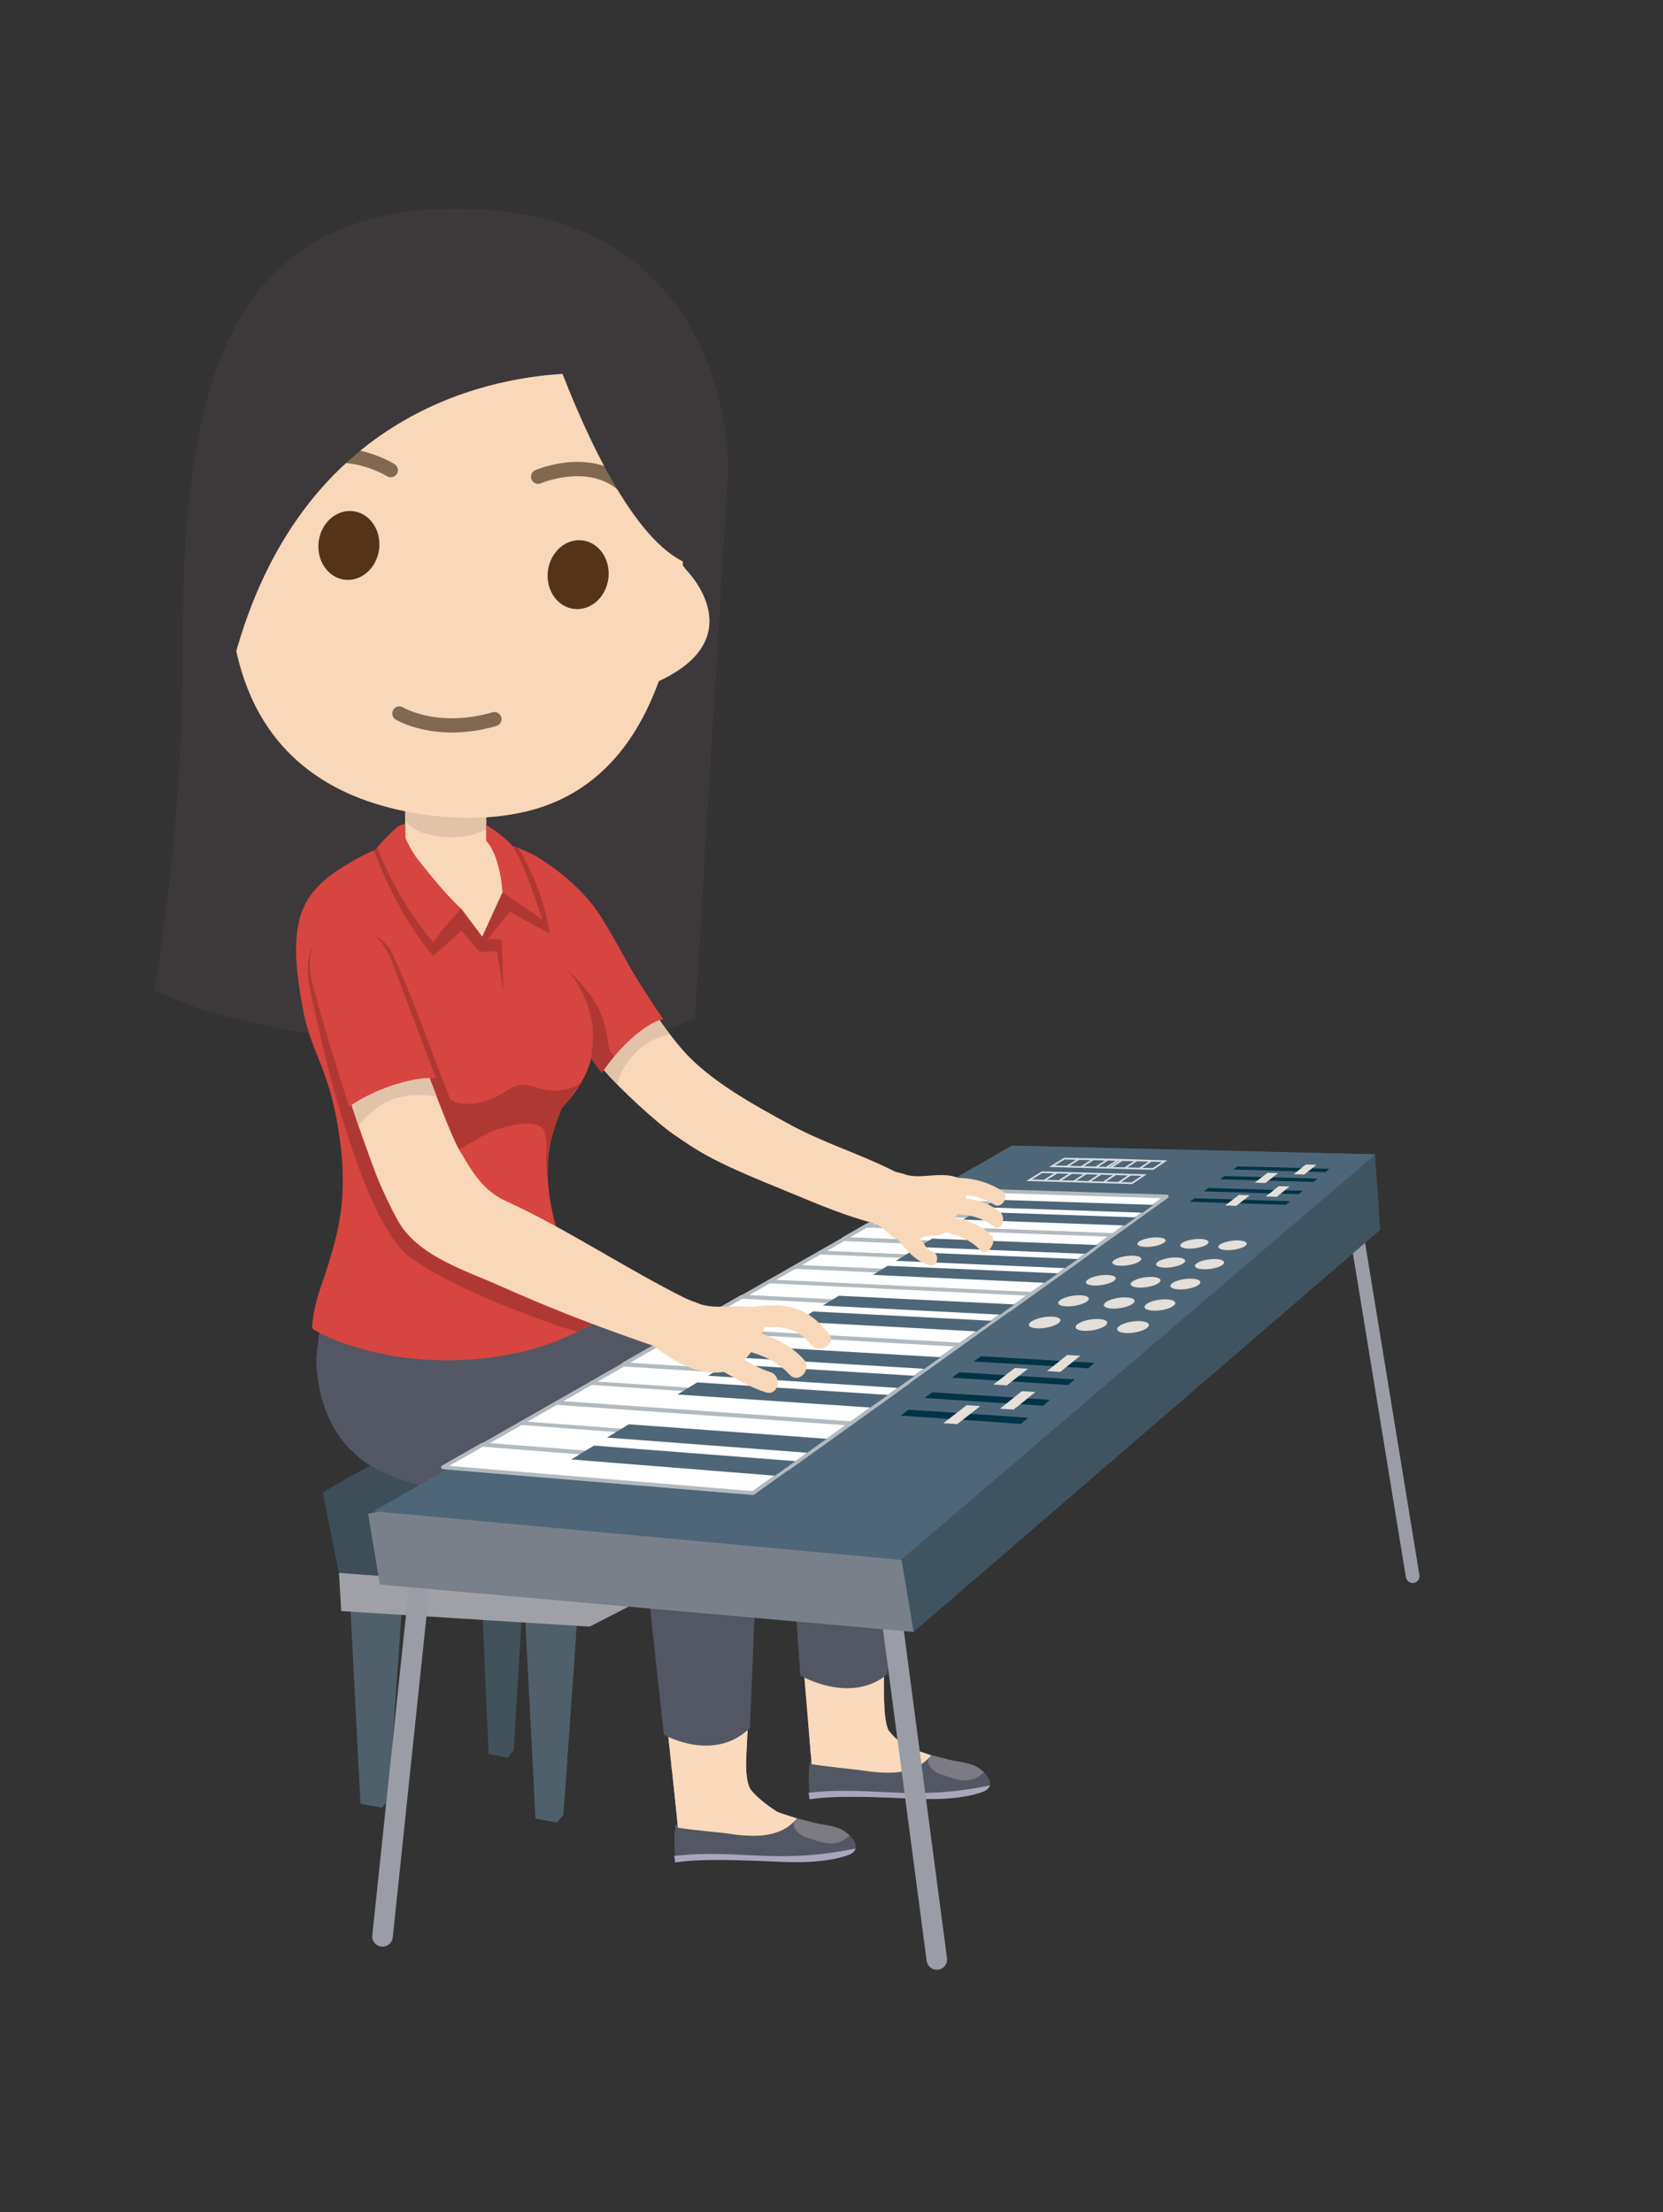 
							<svg version="1.1" id="Layer_1" xmlns="http://www.w3.org/2000/svg" xmlns:xlink="http://www.w3.org/1999/xlink" x="0px" y="0px" width="240px" height="319.333px" viewBox="0 0 240 319.333" enable-background="new 0 0 240 319.333" xml:space="preserve" class="parent"><rect x="0" y="0" width="240" height="319.333" fill="#333333" stroke="none"/><g id="fhb1_1_" xmlns="http://www.w3.org/2000/svg" class="avatar-hair-back">
	<path id="fillHairColorBase_19_" fill="#3D383A" d="M68.856,30.205c-36.668-1.647-42.679,26.126-42.518,64.614
		c0.104,24.991-4.091,48.163-4.091,48.163l7.241,2.915c0,0,46.036,12.946,70.824,1.05l4.788-79.274
		C105.103,67.671,105.913,31.871,68.856,30.205z" data-fill="hair-color_base"></path>
</g><g id="fuchair11" xmlns="http://www.w3.org/2000/svg">
	<g>
		<polygon fill="#4F606A" points="50.139,223.687 52.021,260.37 55.112,260.937 56.055,259.797 58.609,223.499 		" data-fill="#4F606A"></polygon>
		<polygon fill="#4F606A" points="75.399,225.829 77.282,262.508 80.373,263.079 81.315,261.938 83.869,225.638 		" data-fill="#4F606A"></polygon>
		<polygon fill="#4F606A" points="95.156,216.73 96.85,255.42 99.628,255.988 100.473,254.849 102.77,216.542 		" data-fill="#4F606A"></polygon>
		<polygon fill="#42525B" points="68.823,214.491 70.516,253.179 73.295,253.749 74.141,252.608 76.438,214.299 		" data-fill="#42525B"></polygon>
		<path fill="#3E4E58" d="M49.244,228.667c1.681-0.562,35.299,2.799,35.299,2.799l20.73-10.643l0.56-11.209
			c0,0-26.188-14.885-59.247,5.848L49.244,228.667z" data-fill="#3E4E58"></path>
		<polygon fill="#A0A1A7" points="48.919,227.04 84.543,229.752 105.273,219.109 105.834,224.151 85.104,234.797 49.244,232.556 		
			" data-fill="#A0A1A7"></polygon>
	</g>
</g><g id="fbo1" xmlns="http://www.w3.org/2000/svg">
	<path id="fillSkinColorBase_2_" fill="#F9D7B9" d="M128.234,249.87c-0.553-1.511-0.627-2.902-0.592-3.543
		c-0.272-3.703,0.133-9.227,0.133-9.227c0.646-13.26,1.287-28.121,1.287-28.121s0.75-5.688-5.313-7.75
		c-4.252-1.445-16.428-4.488-23.326-6.18c-2.937-0.721-4.924-1.195-4.924-1.195l-4.691-1.213c0,0-5.975-2.059-5.976-2.059
		c-0.32-0.11-2.398-5.729-2.5-6.25c-0.517-2.649-2.178-5.377-2.833-8c-1.045-4.188-1.168-7.354-0.814-10.021
		c0.032-0.047,0.059-0.105,0.075-0.193c1.301-7.042,2.406-5.119,5.406-10.791c0.598-1.129,0.901-2.358,1.017-3.601
		c0.906,1.322,1.867,2.601,2.15,2.935c2.062,2.435,7.339,7.347,10,9.167c3.357,2.293,5.213,3.666,14.667,7.5
		c4.435,1.799,8.502,3.666,13.137,4.979c0.514,0.146,1.564,0.104,1.896,0.021c3.583-0.81,3.553-4.601,3.367-6.211
		c-0.053-0.451-0.896-0.826-1.25-1.012c-5.442-2.729-10.146-4.031-15.484-6.959c-4.971-2.716-11.318-6.2-15.142-10.583
		c-2.654-3.043-4.843-6.459-6.964-9.886c-1.896-3.061-3.556-6.523-5.561-9.531c-4.667-7-12.918-10.01-15.817-11.07v-5.78
		c-4.687,1.06-7.023,1.502-11.711-0.065v6.377c-1.683,0.374-4.856,1.86-6.644,2.494c-7.5,4.75-10.495,7.38-7.453,22.422
		c1.375,6,3.733,7.876,5.125,17.75c2.167,15.375-4.224,19.547-3.223,28.912c0.485,4.544,0.253,4.688,0.939,6.312
		c1.032,4.867,2.551,10.938,11.502,13.521c7.299,1.375,34.062,4.229,34.062,4.229l4.812,43.938
		c13.358,4.307,17.783,2.753,15.447,0.921c-1.782-1.104-3.651-2.479-4.607-3.655c-0.869-1.063-0.8-3.891-0.745-4.93
		c0.74-13.971,1.688-38.012,1.688-38.012s0.247-1.949-0.757-3.979c2.745,0.441,5.382,1.229,5.382,1.229l1.671,24.396l1.332,15.979
		c5.336,1.843,10.186,2.875,13.371,3.238c2.304,0.271,0.525-1.679-0.893-3.738C128.807,251.652,128.459,250.482,128.234,249.87z" data-fill="skin-color_base"></path>
	<path id="fillSkinColorShade_7_" fill="#E1C3A9" d="M58.472,118.29v-3.076c4.688,1.568,7.024,1.125,11.711,0.065v4.412
		C66.406,121.871,59.417,120.75,58.472,118.29z" data-fill="skin-color_shade"></path>
</g><g id="fsh1_x5F_bl" xmlns="http://www.w3.org/2000/svg" class="avatar-shoes">
	<g id="fsh1_x5F_bl_1_">
		<path id="fillShoesColorBase_18_" fill="#535763" d="M108.691,262.086l5.884,0.271c1.029,0.271,2.059,0.522,3.092,0.787
			c1.434,0.342,2.99,0.358,4.247,1.216c1.135,0.77,2.559,2.479,0.688,3.336c0,0-2.891,1.33-9.263,1.075
			c-6.372-0.253-11.744-0.569-15.772,0.024c0,0-0.506-2.674-0.062-5.41L108.691,262.086z" data-fill="shoes-color_base"></path>
		<path id="fillShoesColorTint_3_" fill="#7C7B83" d="M116.051,265.12c-1.58-0.869-1.752-1.791-1.229-2.697
			c0.947,0.244,1.885,0.481,2.84,0.729c1.434,0.354,2.992,0.354,4.249,1.229c0.229,0.147,0.47,0.354,0.692,0.562
			C120.502,267.053,118.262,265.764,116.051,265.12z" data-fill="shoes-color_tint"></path>
		<path fill="#AAA6BA" d="M123.471,266.823c-0.09,0.329-0.352,0.633-0.867,0.87c0,0-2.889,1.328-9.264,1.075
			c-6.371-0.253-11.882-0.536-15.919,0.07c0,0,0.017-0.375-0.133-0.938C106.491,266.838,112.032,269.209,123.471,266.823z" data-fill="#AAA6BA"></path>
	</g>
	<g id="fsh1_x5F_bl_2_">
		<path id="fillShoesColorBase_10_" fill="#535763" d="M128.078,252.979l5.884,0.271c1.029,0.27,2.06,0.521,3.093,0.787
			c1.438,0.342,2.989,0.354,4.246,1.217c1.135,0.768,2.559,2.477,0.688,3.336c0,0-2.891,1.33-9.262,1.074
			c-6.373-0.252-11.744-0.572-15.771,0.021c0,0-0.506-2.675-0.062-5.412L128.078,252.979z" data-fill="shoes-color_base"></path>
		<path id="fillShoesColorTint_2_" fill="#7C7B83" d="M135.438,256.01c-1.58-0.869-1.752-1.791-1.229-2.697
			c0.947,0.245,1.887,0.482,2.84,0.717c1.436,0.352,2.992,0.361,4.249,1.221c0.229,0.158,0.47,0.354,0.692,0.565
			C139.889,257.945,137.648,256.657,135.438,256.01z" data-fill="shoes-color_tint"></path>
		<path fill="#AAA6BA" d="M142.857,257.713c-0.09,0.33-0.354,0.633-0.867,0.871c0,0-2.889,1.328-9.264,1.074
			c-6.371-0.252-11.896-0.535-15.92,0.063c0,0,0.018-0.375-0.133-0.938C125.878,257.73,131.418,260.101,142.857,257.713z" data-fill="#AAA6BA"></path>
	</g>
	<path id="fillSkinColorBase_6_" fill="#FAD9BC" d="M128.204,249.719c0,0-1.185-1.723-0.362-12.619l1.236-28.121
		c0,0,0.75-5.688-5.311-7.75c-2.438-0.822-7.419-2.166-12.545-3.48c-9.645,0.369-13.906,3.321-17.664,6.502
		c-5.462,4.621-7.289,10.244-7.792,12.246c4.135,0.461,7.03,0.771,7.03,0.771l4.11,37.367l0.922,9.188
		c1.69,0.289,6.342,0.717,6.761,0.781c3.239,0.492,7.287,0.961,9.877-1.541c0.185-0.182,0.364-0.371,0.534-0.582
		c-1.019-0.377-1.988-0.615-2.922-0.982c-1.456-0.973-2.848-2.062-3.629-3.021c-0.869-1.063-0.8-3.892-0.745-4.931
		c0.74-13.969,1.688-38.01,1.688-38.01s0.247-1.951-0.757-3.979c2.745,0.442,5.382,1.229,5.382,1.229l1.671,24.396l0.751,8.544
		l0.686,8.92c1.521,0.287,6.413,0.783,6.85,0.848c2.387,0.358,5.211,0.715,7.564-0.125c1.068-0.387,2.049-1.016,2.843-1.998
		C132.063,252.51,130.188,252.312,128.204,249.719z" data-fill="skin-color_base"></path>
</g><g id="flo1" xmlns="http://www.w3.org/2000/svg" class="avatar-clothes-lower">
	<path id="fillClothesLowerColorBase_4_" fill="#535763" d="M70.272,202.833l7.818,5.731l25.913,3.158c0,0,4.352-0.222,5.352,0.362
		c1,0.582,4.019,0.926,4.479,6.082l1.667,23.688c0,0,7.25,4.25,12.562-0.188c0,0,1.467-32.258,1.5-32.375
		c0.5-7.25-6.646-8.916-6.646-8.916l-1.133-0.354l-36.098-9.668c0,0-6.173,3.86-12.251,4.694
		C67.358,195.881,70.272,202.833,70.272,202.833z" data-fill="clothes-lower-color_base"></path>
	<path id="fillClothesLowerColorBase_3_" fill="#535763" d="M46.167,191.833c0,0-0.556,3.637-0.535,4.813
		c0.415,9.177,5.359,12.979,5.368,12.987c2.764,3.047,9.375,4.74,9.375,4.74c1.619,0.303,4,0.584,6.982,1.104
		c0,0,17.476,2.104,21.393,2.521c3.917,0.416,3.833,2.666,3.833,2.666L95.8,250.4c-0.002,0,7.233,4.127,12.425-0.978l1.366-32.73
		c0,0,0.596-3.275-1.029-6.525c-0.981-1.963-5.299-3.104-5.299-3.104l-26.458-6.813c0.065-0.705,6.501-7.916,6.56-8.604
		c0,0-10.271,6.146-26.69,3.604C48.883,193.776,46.167,191.833,46.167,191.833z" data-fill="clothes-lower-color_base"></path>
</g><g id="fup1_1_" xmlns="http://www.w3.org/2000/svg" class="avatar-clothes-upper">
	<path id="fillSkinColorShade_14_" fill="#E1C3A9" d="M96.7,149.324c-0.517-0.678-1.02-1.366-1.509-2.065
		c-1.789,0.531-5.249,3.172-8.03,7.191c0.069,0.087,0.129,0.163,0.171,0.212c0.438,0.518,1.027,1.151,1.7,1.839
		C90.137,152.5,93.625,149.75,96.7,149.324z" data-fill="skin-color_shade"></path>
	<path id="fillClothesUpperColorBase_10_" fill="#D6453F" d="M95.751,147.153c-1.334-1.892-2.573-3.831-3.742-5.718
		c-0.816-1.318-1.606-2.743-2.37-4.121c-1.01-1.821-2.054-3.705-3.2-5.424c-2.569-3.854-6.19-6.461-8.705-8.083
		c-1.624-1.047-7.104-3.092-7.438-2.859c-0.163,0.114,1.582,2.066,2,4.578c0.174,1.042,0.569,2.279,0.375,3.25
		c-0.156,0.781-1.047,2.484-1.047,2.484l-1.835,4.693c0,0-4.055-4.431-6.54-7.506c-3.339-4.13-5.369-7.219-5.422-7.219
		c-0.062,0-3.515,1.424-3.575,1.443c-1.831,0.557-5.693,2.97-6.866,3.921c-4.455,3.609-5.94,7.874-3.476,20.06
		c0.541,2.362,1.226,4.078,1.95,5.894c1.142,2.863,2.323,5.824,3.167,11.813c1.223,8.677-0.315,13.751-1.673,18.229
		c-0.907,2.994-1.982,5.055-2.326,8.914c0.005,0.158,0.085,0.309,0.216,0.396c0.3,0.207,3.83,2.416,11.376,3.835
		c2.669,0.414,5.349,0.624,7.964,0.624c7.193,0,12.655-1.552,15.981-2.854c2.239-0.938,4.821-2.351,5.667-2.842
		c0.17-0.102,0.266-0.285,0.247-0.479c-0.019-0.189-0.15-0.355-0.335-0.426l-0.17-0.063c-0.45-0.751-2.32-4.063-2.912-5.498
		c-0.875-2.094-1.128-2.926-1.733-4.358c-0.505-1.203-1.027-2.438-1.322-3.625c-1.943-7.771-0.684-11.955,1.047-16.209
		c0.111-0.123,0.196-0.231,0.263-0.334c2.086-2.242,3.429-4.552,4.006-6.885c0.67,0.946,1.263,1.741,1.551,2.093
		C90.016,150.135,94.177,147.188,95.751,147.153z" data-fill="clothes-upper-color_base"></path>
	<path id="fillClothesUpperColorBase_12_" fill="#D6453F" d="M72.53,128.842l6.031,4.533c0,0-1.682-9.29-5.843-12.457
		c-1.479-1.272-2.56-1.834-2.56-1.834l-0.01,2.289C70.15,121.374,72.066,123,72.53,128.842z M60.508,124.325
		c1.11,1.331,3.412,4.391,6.142,6.947c-2.409,2.615-4.194,5.145-4.194,5.145c-3.256-4.292-6.275-9-8.076-14.042
		c1.874-2.141,3.091-3.109,3.091-3.109l1.02-0.397l0.019,2.117C58.509,120.984,59.396,122.995,60.508,124.325z" data-fill="clothes-upper-color_base"></path>
	<path id="fillClothesUpperColorShade_6_" fill="#B03833" d="M73.593,131.612l-3.192,3.892l2.003,0.149l0.257,7.531l-0.952-5.893
		l-2.482,0.114l-2.64-3.066l-4.03,3.64c-5.27-5.886-8.577-15.136-8.577-15.136l0.491-0.562c0.198,0.864,2.781,7.469,8.066,13.781
		c1.054-1.854,4.036-4.896,4.036-4.896l3.021,4.039c0.87-1.958,2.933-6.413,2.933-6.413l5.74,3.958c0,0-2.813-8.849-4.407-10.692
		c0.788,0.28,0.875,0.328,0.875,0.328s3.449,4.918,4.615,12.362C77.578,133.807,75.131,132.538,73.593,131.612z M61.455,154.979
		c1.142,2.14,2.479,3.132,3.561,3.755c-2.112-5.313-4.066-10.63-4.066-10.63s-2.345-6.233-4.241-10.27s-6.3-3.547-6.3-3.547
		c3.12,0.184,4.465,3.242,4.465,3.242s2.202,5.811,5.934,16.026L61.455,154.979z M61.688,154.792
		c1.112,2.849,3.98,10.146,4.575,11.152c0,0,0.593-0.367,1.385-0.838c-0.818-1.852-1.745-4.107-2.644-6.372
		C63.922,158.111,62.829,156.932,61.688,154.792z M71.066,163.278c1.447-0.578,6.583-2.199,7.531,0.025
		c0.437,1.025,0.231,2.676,0.207,4.14c-0.014,0.812,0.102,2.524,0.293,3.356c-0.338-4.543,0.68-7.654,1.958-10.804
		c0.111-0.123,0.196-0.231,0.263-0.334c0.561-0.603,2.179-2.859,2.632-3.47c-1.106,1.022-4.007,1.718-6.37,0.854
		c-1.465-0.536-2.233-0.635-3.295-0.229c-1.331,0.508-2.852,2.03-5.41,2.413c-1.314,0.197-2.585,0.247-3.872-0.495
		c0.899,2.263,1.826,4.521,2.644,6.372C68.744,164.458,70.226,163.614,71.066,163.278z M87.988,151.7
		c-0.663-2.923-0.107-6.219-6.321-11.95c0,0,5,5.167,3.71,12.222c-0.007,0.296-0.006,0.589-0.002,0.875
		c0.343,0.483,0.893,1.269,1.505,2.023c0.266-0.621,1.089-1.579,1.773-2.391C88.577,152.295,88.021,151.849,87.988,151.7z
		 M60.667,178.861c-3.171-2.538-9.959-21.24-9.959-21.24l-5.182-21.568c0,0-1.78,1.738-0.811,6.585
		c0.969,4.847,7.035,33.682,14.718,39.043c7.762,5.416,22.21,10.047,22.21,10.047l1.732,0.454l2.172-1.141l-2.758-1.521
		C82.789,189.525,63.837,181.399,60.667,178.861z" data-fill="clothes-upper-color_shade"></path>
	<path id="fillSkinColorBase_9_" fill="#F9D7B9" d="M57.626,176.542c3.026,4.938,9.835,6.955,14.803,9.188
		c6.356,2.854,12.855,5.386,19.43,7.688c1.436,0.502,2.873,1.021,4.33,1.473c0.001,0,2.771,0.832,5.313-2.438
		c1.834-2.361-0.25-4.143-0.542-4.23c-0.667-0.229-1.979-0.791-1.979-0.791c-8.193-4.035-17.516-10.225-25.834-13.997
		c-3.481-1.575-4.91-4.132-6.884-7.478c-2.327-3.945-10.387-27.53-10.387-27.53s-2.87-6.8-8.5-3.75
		c-3,1.625-2.006,6.301-1.875,6.875c2.62,9.972,5.18,18.494,8.833,28.125c0.629,1.657,2.272,5.12,3.162,6.655
		C57.539,176.396,57.582,176.467,57.626,176.542z" data-fill="skin-color_base"></path>
	<path id="fillSkinColorShade_11_" fill="#E1C3A9" d="M63.031,158.276c-0.412-1.067-0.596-1.503-1.029-2.665
		c-3.602,0.154-8.158,1.81-11.25,3.91c0.388,1.183,0.585,1.812,0.998,3.005C54.909,158.321,58.879,157.603,63.031,158.276z" data-fill="skin-color_shade"></path>
	<path id="fillClothesUpperColorBase_14_" fill="#D6453F" d="M62.897,155.583c-3.018-8.026-6.5-17.185-6.562-17.361
		c-0.083-0.198-2.09-4.842-6.145-4.842c-0.988,0-2.016,0.285-3.054,0.847c-3.234,1.752-2.337,6.493-2.12,7.441
		c1.651,6.284,3.75,13.063,5.367,18.086C53.723,157.363,59.062,155.46,62.897,155.583z" data-fill="clothes-upper-color_base"></path>
</g><g id="fkb1" xmlns="http://www.w3.org/2000/svg" class="avatar-keyboard">
	<path display="inline" fill="#9A9DA5" d="M203.871,228.502c-0.477,0-0.896-0.346-0.975-0.83l-8.576-52.426
		c-0.09-0.537,0.277-1.047,0.812-1.146c0.539-0.085,1.052,0.271,1.14,0.813l8.576,52.438c0.088,0.529-0.277,1.047-0.812,1.135
		C203.979,228.499,203.924,228.502,203.871,228.502z M55.207,280.997c-0.052,0-0.104-0.002-0.157-0.008
		c-0.815-0.086-1.406-0.814-1.32-1.631l5.324-50.677c0.085-0.813,0.812-1.399,1.63-1.32c0.815,0.086,1.406,0.815,1.32,1.632
		l-5.324,50.676C56.6,280.43,55.957,280.997,55.207,280.997z M135.202,284.331c-0.733,0-1.37-0.543-1.47-1.289l-6.521-49.471
		c-0.104-0.813,0.471-1.557,1.275-1.664c0.812-0.107,1.559,0.465,1.662,1.277l6.521,49.47c0.104,0.812-0.465,1.558-1.272,1.664
		C135.332,284.327,135.268,284.331,135.202,284.331z" data-fill="#9A9DA5"></path>
	<polygon display="inline" fill="#405361" points="198.436,166.676 199.204,177.513 131.852,235.565 114.897,227.859 
		118.884,205.848 	" data-fill="#405361"></polygon>
	<polygon display="inline" fill="#7A808A" points="53.121,218.495 54.823,228.734 131.852,235.565 130.159,225.396 118.884,205.848 
			" data-fill="#7A808A"></polygon>
	<polygon display="inline" fill="#4D6779" points="53.907,218.144 146.007,165.381 198.159,166.629 129.751,225.14 	" data-fill="#4D6779"></polygon>
	<polygon display="inline" fill="#4D6779" points="54.289,218.125 146.372,165.379 198.499,166.625 130.083,225.122 	" data-fill="#4D6779"></polygon>
	<g display="inline">
		<g>
			<polygon fill="#FFFFFF" points="131.335,173.35 134.329,171.642 168.382,172.711 165.88,174.502 			" data-fill="#FFFFFF"></polygon>
			<path fill="#B2BABF" d="M165.88,174.774c-0.003,0-0.006,0-0.009,0l-34.545-1.152c-0.122-0.004-0.227-0.088-0.256-0.205
				c-0.028-0.119,0.021-0.242,0.13-0.303l2.993-1.707c0.043-0.025,0.096-0.031,0.145-0.035l34.053,1.068
				c0.116,0.004,0.217,0.081,0.252,0.191c0.033,0.111-0.008,0.229-0.103,0.301l-2.502,1.791
				C165.992,174.756,165.938,174.774,165.88,174.774z M132.303,173.111l33.494,1.117l1.773-1.271l-33.174-1.043L132.303,173.111z" data-fill="#B2BABF"></path>
		</g>
		<g>
			<polygon fill="#FFFFFF" points="128.279,175.094 131.378,173.329 165.917,174.478 163.322,176.333 			" data-fill="#FFFFFF"></polygon>
			<path fill="#B2BABF" d="M163.322,176.604c-0.002,0-0.006,0-0.01,0l-35.043-1.238c-0.121-0.004-0.229-0.089-0.254-0.207
				c-0.029-0.117,0.021-0.24,0.129-0.301l3.099-1.766c0.044-0.024,0.101-0.033,0.144-0.035l34.539,1.148
				c0.116,0.004,0.219,0.082,0.252,0.188c0.033,0.107-0.008,0.229-0.103,0.3l-2.595,1.854
				C163.436,176.586,163.38,176.604,163.322,176.604z M129.245,174.857l33.995,1.201l1.867-1.335l-33.662-1.12L129.245,174.857z" data-fill="#B2BABF"></path>
		</g>
		<g>
			<polygon fill="#FFFFFF" points="125.016,176.958 128.223,175.125 163.275,176.37 160.589,178.292 			" data-fill="#FFFFFF"></polygon>
			<path fill="#B2BABF" d="M160.589,178.563c-0.003,0-0.007,0-0.01,0l-35.573-1.334c-0.122-0.005-0.225-0.089-0.254-0.207
				c-0.029-0.117,0.023-0.24,0.129-0.3l3.207-1.832c0.044-0.026,0.102-0.038,0.145-0.036l35.063,1.244
				c0.106,0.004,0.22,0.082,0.25,0.193c0.024,0.104-0.008,0.229-0.104,0.299l-2.688,1.922
				C160.701,178.545,160.646,178.563,160.589,178.563z M125.977,176.722l34.529,1.295l1.963-1.404L128.29,175.4L125.977,176.722z" data-fill="#B2BABF"></path>
		</g>
		<g>
			<polygon fill="#FFFFFF" points="121.736,178.825 125.063,176.928 160.626,178.268 157.837,180.266 			" data-fill="#FFFFFF"></polygon>
			<path fill="#B2BABF" d="M157.837,180.538c-0.004,0-0.007,0-0.011,0l-36.102-1.438c-0.121-0.008-0.229-0.094-0.252-0.207
				c-0.029-0.118,0.021-0.24,0.129-0.305l3.312-1.896c0.058-0.023,0.104-0.035,0.146-0.033l35.563,1.34
				c0.112,0.004,0.229,0.082,0.25,0.191c0.032,0.109-0.009,0.23-0.104,0.301l-2.787,1.996
				C157.949,180.52,157.895,180.538,157.837,180.538z M122.693,178.59l35.062,1.4l2.067-1.482l-34.692-1.307L122.693,178.59z" data-fill="#B2BABF"></path>
		</g>
		
			<polygon fill="#FFFFFF" stroke="#B2BABF" stroke-width="0.543" stroke-linecap="round" stroke-linejoin="round" stroke-miterlimit="10" points="
			103.029,189.497 107.043,187.208 145.454,189.142 142.059,191.579 		" data-fill="#FFFFFF" data-stroke="#B2BABF"></polygon>
		
			<polygon fill="#FFFFFF" stroke="#B2BABF" stroke-width="0.543" stroke-linecap="round" stroke-linejoin="round" stroke-miterlimit="10" points="
			98.91,191.847 103.086,189.463 142.105,191.543 138.563,194.083 		" data-fill="#FFFFFF" data-stroke="#B2BABF"></polygon>
		
			<polygon fill="#FFFFFF" stroke="#B2BABF" stroke-width="0.543" stroke-linecap="round" stroke-linejoin="round" stroke-miterlimit="10" points="
			94.479,194.374 98.832,191.892 138.497,194.129 134.803,196.782 		" data-fill="#FFFFFF" data-stroke="#B2BABF"></polygon>
		
			<polygon fill="#FFFFFF" stroke="#B2BABF" stroke-width="0.543" stroke-linecap="round" stroke-linejoin="round" stroke-miterlimit="10" points="
			90.006,196.926 94.543,194.336 134.854,196.741 130.995,199.51 		" data-fill="#FFFFFF" data-stroke="#B2BABF"></polygon>
		<g>
			<polygon fill="#FFFFFF" points="118.312,180.831 121.757,178.866 157.872,180.31 154.977,182.387 			" data-fill="#FFFFFF"></polygon>
			<path fill="#B2BABF" d="M154.977,182.659c-0.004,0-0.008,0-0.012,0l-36.665-1.557c-0.121-0.005-0.224-0.09-0.252-0.207
				c-0.028-0.118,0.024-0.24,0.129-0.301l3.445-1.965c0.044-0.025,0.095-0.037,0.146-0.035l36.115,1.443
				c0.116,0.006,0.217,0.082,0.249,0.188c0.033,0.105-0.007,0.229-0.103,0.299l-2.896,2.077
				C155.089,182.641,155.033,182.659,154.977,182.659z M119.266,180.599l35.628,1.513l2.178-1.563l-35.247-1.396L119.266,180.599z" data-fill="#B2BABF"></path>
		</g>
		<g>
			<polygon fill="#FFFFFF" points="114.786,182.842 118.36,180.801 155.021,182.355 152.009,184.515 			" data-fill="#FFFFFF"></polygon>
			<path fill="#B2BABF" d="M152.009,184.788c-0.004,0-0.008,0-0.012,0l-37.223-1.674c-0.121-0.006-0.224-0.09-0.252-0.207
				s0.024-0.24,0.129-0.301l3.574-2.041c0.044-0.025,0.094-0.04,0.146-0.035l36.662,1.555c0.115,0.004,0.216,0.082,0.249,0.193
				c0.032,0.11-0.009,0.23-0.103,0.299l-3.021,2.159C152.121,184.769,152.064,184.788,152.009,184.788z M115.735,182.613
				l36.191,1.628l2.297-1.646l-35.797-1.519L115.735,182.613z" data-fill="#B2BABF"></path>
		</g>
		<g>
			<polygon fill="#FFFFFF" points="111.004,185 114.718,182.881 151.95,184.556 148.82,186.799 			" data-fill="#FFFFFF"></polygon>
			<path fill="#B2BABF" d="M148.82,187.071c-0.004,0-0.01,0-0.014,0l-37.815-1.799c-0.121-0.006-0.223-0.091-0.251-0.208
				c-0.028-0.116,0.024-0.239,0.129-0.3l3.714-2.119c0.044-0.025,0.096-0.037,0.147-0.035l37.232,1.676
				c0.116,0.004,0.216,0.082,0.249,0.193c0.032,0.111-0.009,0.23-0.104,0.298l-3.129,2.243
				C148.934,187.053,148.877,187.071,148.82,187.071z M111.95,184.774l36.79,1.75l2.414-1.73l-36.369-1.637L111.95,184.774z" data-fill="#B2BABF"></path>
		</g>
		<g>
			<polygon fill="#FFFFFF" points="107.201,187.168 111.061,184.97 148.866,186.769 145.607,189.104 			" data-fill="#FFFFFF"></polygon>
			<path fill="#B2BABF" d="M145.607,189.375c-0.006,0-0.01,0-0.021,0l-38.406-1.938c-0.121-0.006-0.223-0.091-0.25-0.209
				c-0.028-0.117,0.025-0.237,0.13-0.299l3.86-2.198c0.044-0.023,0.099-0.038,0.147-0.033l37.805,1.799
				c0.112,0.006,0.215,0.084,0.248,0.192c0.028,0.108-0.013,0.229-0.104,0.298l-3.259,2.338
				C145.721,189.358,145.664,189.375,145.607,189.375z M108.144,186.944l37.381,1.885l2.547-1.824l-36.945-1.758L108.144,186.944z" data-fill="#B2BABF"></path>
		</g>
		<g>
			<polygon fill="#FFFFFF" points="103.029,189.497 107.043,187.208 145.454,189.142 142.059,191.579 			" data-fill="#FFFFFF"></polygon>
			<path fill="#B2BABF" d="M142.059,191.85c-0.004,0-0.01,0-0.015,0l-39.03-2.082c-0.12-0.008-0.222-0.092-0.25-0.209
				c-0.028-0.117,0.025-0.238,0.129-0.299l4.014-2.289c0.045-0.025,0.096-0.037,0.148-0.035l38.411,1.936
				c0.115,0.006,0.214,0.084,0.247,0.194c0.032,0.11-0.009,0.229-0.104,0.297l-3.396,2.437
				C142.171,191.833,142.115,191.85,142.059,191.85z M103.966,189.275l38.011,2.026l2.688-1.928l-37.557-1.896L103.966,189.275z" data-fill="#B2BABF"></path>
		</g>
		<g>
			<polygon fill="#FFFFFF" points="98.91,191.847 103.086,189.463 142.105,191.543 138.563,194.083 			" data-fill="#FFFFFF"></polygon>
			<path fill="#B2BABF" d="M138.563,194.354c-0.006,0-0.021,0-0.021,0L98.89,192.12c-0.12-0.008-0.222-0.093-0.249-0.209
				c-0.028-0.117,0.025-0.238,0.129-0.3l4.176-2.384c0.045-0.025,0.097-0.034,0.149-0.035l39.02,2.08
				c0.111,0.007,0.214,0.085,0.242,0.195c0.031,0.109-0.01,0.229-0.104,0.297l-3.543,2.539
				C138.675,194.336,138.619,194.354,138.563,194.354z M99.842,191.627l38.641,2.179l2.836-2.032l-38.167-2.035L99.842,191.627z" data-fill="#B2BABF"></path>
		</g>
		<g>
			<polygon fill="#FFFFFF" points="94.479,194.374 98.832,191.892 138.497,194.129 134.803,196.782 			" data-fill="#FFFFFF"></polygon>
			<path fill="#B2BABF" d="M134.803,197.053c-0.007,0-0.012,0-0.018,0l-40.322-2.408c-0.12-0.008-0.221-0.094-0.249-0.21
				c-0.028-0.117,0.026-0.238,0.13-0.298l4.353-2.481c0.045-0.026,0.098-0.038,0.149-0.034l39.666,2.236
				c0.114,0.008,0.213,0.085,0.245,0.195c0.032,0.111-0.009,0.229-0.103,0.297l-3.695,2.652
				C134.914,197.036,134.857,197.053,134.803,197.053z M95.407,194.157l39.313,2.348l2.979-2.146l-38.81-2.188L95.407,194.157z" data-fill="#B2BABF"></path>
		</g>
		<g>
			<polygon fill="#FFFFFF" points="90.006,196.926 94.543,194.336 134.854,196.741 130.995,199.51 			" data-fill="#FFFFFF"></polygon>
			<path fill="#B2BABF" d="M130.995,199.782c-0.007,0-0.013,0-0.017,0l-41-2.584c-0.12-0.008-0.22-0.093-0.248-0.21
				c-0.027-0.116,0.026-0.237,0.13-0.298l4.537-2.59c0.046-0.025,0.1-0.034,0.151-0.035l40.312,2.404
				c0.109,0.007,0.224,0.086,0.24,0.195c0.028,0.104-0.013,0.229-0.104,0.297l-3.855,2.77
				C131.107,199.764,131.053,199.782,130.995,199.782z M90.929,196.711l39.986,2.521l3.158-2.269l-39.466-2.354L90.929,196.711z" data-fill="#B2BABF"></path>
		</g>
		
			<polygon fill="#FFFFFF" stroke="#B2BABF" stroke-width="0.543" stroke-linecap="round" stroke-linejoin="round" stroke-miterlimit="10" points="
			63.947,211.792 69.617,208.556 113.548,212.013 108.67,215.514 		" data-fill="#FFFFFF" data-stroke="#B2BABF"></polygon>
		<g>
			<polygon fill="#FFFFFF" points="85.277,199.68 90.012,196.98 131.023,199.566 126.984,202.461 			" data-fill="#FFFFFF"></polygon>
			<path fill="#B2BABF" d="M126.984,202.733c-0.006,0-0.012,0-0.021-0.001l-41.707-2.78c-0.12-0.009-0.22-0.094-0.247-0.211
				c-0.027-0.115,0.026-0.236,0.13-0.297l4.735-2.699c0.046-0.027,0.098-0.037,0.152-0.035l41.012,2.586
				c0.112,0.021,0.212,0.086,0.243,0.195c0.029,0.11-0.012,0.229-0.104,0.297l-4.038,2.896
				C127.098,202.715,127.041,202.733,126.984,202.733z M86.195,199.469l40.709,2.715l3.342-2.396l-40.17-2.531L86.195,199.469z" data-fill="#B2BABF"></path>
		</g>
		<g>
			<polygon fill="#FFFFFF" points="80.406,202.459 85.35,199.642 127.046,202.42 122.825,205.448 			" data-fill="#FFFFFF"></polygon>
			<path fill="#B2BABF" d="M122.825,205.719c-0.007,0-0.013,0-0.021-0.002l-42.418-2.987c-0.12-0.008-0.219-0.095-0.246-0.21
				c-0.027-0.117,0.026-0.236,0.13-0.297l4.944-2.816c0.046-0.027,0.102-0.035,0.152-0.035l41.694,2.777
				c0.104,0.008,0.213,0.087,0.244,0.197c0.021,0.109-0.021,0.229-0.104,0.295l-4.222,3.027
				C122.938,205.702,122.882,205.719,122.825,205.719z M81.319,202.25l41.427,2.92l3.525-2.529l-40.858-2.723L81.319,202.25z" data-fill="#B2BABF"></path>
		</g>
		<g>
			<polygon fill="#FFFFFF" points="75.146,205.463 80.314,202.514 122.743,205.502 118.317,208.681 			" data-fill="#FFFFFF"></polygon>
			<path fill="#B2BABF" d="M118.317,208.954c-0.007,0-0.014,0-0.02-0.002l-43.171-3.218c-0.119-0.009-0.219-0.094-0.245-0.211
				c-0.026-0.116,0.027-0.235,0.13-0.296l5.168-2.949c0.046-0.025,0.099-0.042,0.154-0.033l42.431,2.987
				c0.112,0.009,0.211,0.086,0.241,0.196c0.031,0.109-0.011,0.229-0.104,0.295l-4.417,3.179
				C118.429,208.935,118.374,208.954,118.317,208.954z M76.053,205.258l42.186,3.145l3.736-2.683l-41.598-2.931L76.053,205.258z" data-fill="#B2BABF"></path>
		</g>
		<g>
			<polyline fill="#FFFFFF" points="75.219,205.42 118.382,208.631 113.741,211.961 69.816,208.506 			" data-fill="#FFFFFF"></polyline>
			<path fill="#B2BABF" d="M113.741,212.233c-0.007,0-0.014,0-0.021-0.001l-43.925-3.455c-0.119-0.009-0.217-0.095-0.244-0.211
				c-0.026-0.116,0.027-0.235,0.13-0.296l5.403-3.086c0.047-0.027,0.104-0.045,0.155-0.034l43.163,3.211
				c0.114,0.009,0.21,0.087,0.241,0.197c0.031,0.108-0.01,0.228-0.103,0.294l-4.641,3.33
				C113.853,212.215,113.798,212.233,113.741,212.233z M70.717,208.305l42.947,3.378l3.952-2.836l-42.334-3.149L70.717,208.305z" data-fill="#B2BABF"></path>
		</g>
		<g>
			<polygon fill="#FFFFFF" points="63.947,211.792 69.617,208.556 113.548,212.013 108.67,215.514 			" data-fill="#FFFFFF"></polygon>
			<path fill="#B2BABF" d="M108.67,215.786c-0.007,0-0.015,0-0.022,0l-44.723-3.724c-0.119-0.011-0.217-0.097-0.243-0.212
				c-0.026-0.116,0.027-0.234,0.13-0.295l5.67-3.235c0.048-0.026,0.103-0.042,0.156-0.034l43.931,3.457
				c0.113,0.01,0.209,0.088,0.24,0.197c0.031,0.109-0.011,0.229-0.104,0.294l-4.878,3.501
				C108.782,215.768,108.727,215.786,108.67,215.786z M64.842,211.592l43.751,3.643l4.193-3.009l-43.107-3.394L64.842,211.592z" data-fill="#B2BABF"></path>
		</g>
	</g>
	<path display="inline" fill="#4D6779" d="M141.909,174.271l1.784-1.095l22.791,0.746l-1.575,1.127L141.909,174.271z
		 M138.988,176.055l1.849-1.131l23.125,0.803l-1.635,1.171L138.988,176.055z M132.54,180.004l1.994-1.217l23.844,0.933l-1.767,1.268
		L132.54,180.004z M129.279,181.999l2.068-1.265l24.209,1.009l-1.832,1.313L129.279,181.999z M125.962,184.029l2.142-1.312
		l24.576,1.084l-1.906,1.365L125.962,184.029z M118.737,188.454l2.316-1.418l25.358,1.254l-2.062,1.479L118.737,188.454z
		 M114.94,190.777l2.409-1.472l25.764,1.345l-2.147,1.537L114.94,190.777z M106.484,195.954l2.623-1.604l26.655,1.563l-2.345,1.674
		L106.484,195.954z M102.176,198.59l2.734-1.674l27.102,1.678l-2.447,1.751L102.176,198.59z M97.764,201.292l2.853-1.748
		l27.55,1.813l-2.554,1.817L97.764,201.292z M87.605,207.51l3.131-1.918l28.572,2.094l-2.815,2.016L87.605,207.51z M82.442,210.668
		l3.277-2.004l29.079,2.25l-2.95,2.104L82.442,210.668z" data-fill="#4D6779"></path>
	<g display="inline">
		<polygon fill="#4D6779" points="160.189,168.445 161.54,167.569 161.434,167.566 160.063,168.441 		" data-fill="#4D6779"></polygon>
		<polygon fill="#4D6779" points="161.363,170.609 161.367,170.609 161.477,170.538 		" data-fill="#4D6779"></polygon>
		<polygon fill="#4D6779" points="161.04,170.599 161.363,170.609 161.477,170.538 162.766,169.674 162.369,169.665 
			161.006,170.545 		" data-fill="#4D6779"></polygon>
		<g>
			<path fill="#DCDCE0" d="M161.425,167.277l-7.817-0.159h-0.037l-2.186,1.338l15.018,0.404l0.039,0.001l2.021-1.36L161.425,167.277
				z M164.857,168.57l1.312-0.882l1.503,0.039l-1.309,0.884L164.857,168.57z M162.736,168.513l1.334-0.88l1.675,0.043l-1.313,0.883
				L162.736,168.513z M160.626,168.458l1.351-0.877l1.66,0.043l-1.332,0.879L160.626,168.458z M160.063,168.441l1.369-0.875
				l0.104,0.003l-1.354,0.876L160.063,168.441z M158.525,168.4l1.365-0.874l1.1,0.028l-1.311,0.838l0.021,0.039L158.525,168.4z
				 M156.434,168.342l1.381-0.87l1.646,0.043l-1.361,0.873L156.434,168.342z M154.354,168.288l1.396-0.867l1.619,0.041l-1.378,0.871
				L154.354,168.288z M152.225,168.23l1.412-0.864l1.663,0.043l-1.396,0.866L152.225,168.23z" data-fill="#DCDCE0"></path>
			<path fill="#DCDCE0" d="M150.363,169.081l-2.26,1.387l15.271,0.449h0.04l2.074-1.414l-15.1-0.42L150.363,169.081z
				 M154.234,169.437l-1.457,0.92l-1.678-0.049l1.479-0.918L154.234,169.437z M156.354,169.497l-1.438,0.924l-1.688-0.051
				l1.459-0.92L156.354,169.497z M158.48,169.555l-1.426,0.927l-1.707-0.05l1.438-0.924L158.48,169.555z M160.616,169.616
				l-1.409,0.93l-1.719-0.051l1.427-0.928L160.616,169.616z M162.369,169.665l0.396,0.01l-1.291,0.863l-0.107,0.071h-0.004
				l-0.323-0.01l-1.401-0.041l1.409-0.933L162.369,169.665z M164.725,169.729l-1.377,0.938l-1.555-0.045l1.398-0.936
				L164.725,169.729z M150.648,170.293l-1.709-0.049l1.49-0.914l1.688,0.047L150.648,170.293z" data-fill="#DCDCE0"></path>
		</g>
	</g>
	<path display="inline" fill="#E4DFD8" d="M177.016,180.452c-1.029-0.041-1.476-0.391-1-0.775c0.479-0.383,1.688-0.645,2.702-0.625
		c1.027,0.037,1.482,0.396,1.021,0.771C179.271,180.208,178.053,180.493,177.016,180.452z M171.484,180.233
		c-1.021-0.041-1.442-0.387-0.948-0.77c0.489-0.381,1.702-0.656,2.713-0.621c1.013,0.041,1.446,0.379,0.967,0.764
		C173.73,179.989,172.507,180.272,171.484,180.233z M165.264,179.988c-1.007-0.038-1.396-0.381-0.892-0.763
		c0.51-0.377,1.729-0.65,2.721-0.613c1,0.038,1.408,0.373,0.91,0.754C167.501,179.749,166.271,180.029,165.264,179.988z
		 M173.659,183.213c-1.056-0.045-1.5-0.414-0.998-0.819c0.498-0.401,1.743-0.694,2.786-0.651c1.048,0.043,1.507,0.403,1.017,0.813
		C175.977,182.961,174.716,183.258,173.659,183.213z M168.007,182.974c-1.041-0.043-1.461-0.408-0.942-0.815
		c0.521-0.398,1.771-0.688,2.793-0.643c1.035,0.039,1.479,0.4,0.979,0.801C170.313,182.722,169.05,183.018,168.007,182.974z
		 M161.65,182.708c-1.026-0.045-1.42-0.408-0.881-0.808c0.521-0.396,1.789-0.685,2.801-0.642c1.021,0.041,1.431,0.396,0.906,0.795
		C163.947,182.456,162.682,182.749,161.65,182.708z M170.122,186.124c-1.074-0.049-1.519-0.438-0.99-0.865
		c0.522-0.428,1.812-0.729,2.875-0.686c1.072,0.047,1.522,0.43,1.011,0.858C172.503,185.863,171.206,186.174,170.122,186.124z
		 M164.348,185.857c-1.062-0.049-1.479-0.433-0.937-0.858c0.545-0.422,1.832-0.724,2.885-0.677c1.056,0.048,1.486,0.425,0.955,0.849
		C166.714,185.598,165.413,185.909,164.348,185.857z M157.854,185.562c-1.049-0.049-1.438-0.431-0.869-0.853
		c0.563-0.416,1.854-0.715,2.896-0.67s1.445,0.42,0.895,0.838C160.214,185.303,158.902,185.61,157.854,185.562z M166.396,189.188
		c-1.104-0.055-1.539-0.465-0.98-0.915c0.553-0.45,1.879-0.771,2.967-0.717c1.094,0.049,1.547,0.456,1.008,0.907
		C168.848,188.917,167.503,189.243,166.396,189.188z M160.491,188.896c-1.091-0.054-1.5-0.461-0.927-0.908
		c0.572-0.444,1.896-0.759,2.979-0.709s1.508,0.45,0.947,0.897C162.928,188.627,161.581,188.95,160.491,188.896z M153.852,188.573
		c-1.072-0.056-1.453-0.461-0.854-0.902c0.594-0.438,1.936-0.752,2.988-0.703c1.062,0.064,1.459,0.447,0.883,0.896
		C156.277,188.301,154.93,188.625,153.852,188.573z M162.466,192.424c-1.127-0.063-1.562-0.498-0.978-0.975
		c0.587-0.48,1.962-0.814,3.074-0.75c1.117,0.059,1.562,0.479,0.996,0.963C164.984,192.142,163.598,192.484,162.466,192.424z
		 M156.419,192.104c-1.112-0.061-1.519-0.491-0.907-0.966c0.604-0.47,1.979-0.802,3.079-0.743c1.103,0.055,1.521,0.48,0.935,0.954
		C158.932,191.823,157.538,192.163,156.419,192.104z M149.632,191.743c-1.098-0.058-1.471-0.484-0.84-0.951
		c0.627-0.467,2.008-0.795,3.088-0.74c1.091,0.064,1.479,0.48,0.867,0.947C152.132,191.467,150.73,191.801,149.632,191.743z" data-fill="#E4DFD8"></path>
	<path display="inline" fill="#003346" d="M177.98,168.823l0.623-0.461l13.256,0.35l-0.565,0.479L177.98,168.823z M176.085,170.227
		l0.638-0.473l13.424,0.373l-0.584,0.479L176.085,170.227z M173.729,171.97l0.662-0.489l13.631,0.402l-0.604,0.498L173.729,171.97z
		 M171.697,173.471l0.687-0.508l13.806,0.436l-0.623,0.516L171.697,173.471z M140.525,196.532l1.031-0.761l16.428,0.955
		l-0.944,0.778L140.525,196.532z M137.359,198.87l1.074-0.785l16.68,1.021l-0.977,0.813L137.359,198.87z M133.407,201.795
		l1.116-0.824l17.002,1.094l-1.028,0.852L133.407,201.795z M129.971,204.34l1.159-0.858l17.271,1.166l-1.062,0.886L129.971,204.34z" data-fill="#003346"></path>
	<path display="inline" fill="#E4DFD8" d="M186.702,169.493l1.75-1.396l1.524,0.041l-1.729,1.396L186.702,169.493z M181.077,170.715
		l1.846-1.422l1.529,0.041l-1.828,1.428L181.077,170.715z M182.673,172.709l1.865-1.489l1.567,0.046l-1.844,1.49L182.673,172.709z
		 M176.82,174.006l1.97-1.521l1.571,0.049l-1.948,1.525L176.82,174.006z M151.104,197.915l2.908-2.322l1.887,0.107l-2.875,2.328
		L151.104,197.915z M143.37,199.854l3.09-2.389l1.896,0.113l-3.062,2.396L143.37,199.854z M144.307,203.34l3.161-2.524l1.955,0.123
		l-3.131,2.528L144.307,203.34z M136.146,205.436l3.354-2.598l1.971,0.129l-3.328,2.604L136.146,205.436z" data-fill="#E4DFD8"></path>
	<path id="fillSkinColorBase_23_" display="inline" fill="#F9D7B9" d="M125.258,176.284c1.076,0.449,2.455-0.447,5.551,1.004
		c1.84,0.387,2.674,1.239,3.193,1.064c3.656-1.229,4.352-3.193,5.865-6.646c0.021-0.047,0.023-0.09,0.029-0.134
		c0.172-0.229,0.181-0.577-0.155-0.731c-3.095-2.424-6.565-0.309-9.298-1.385c-0.043,0-0.7-0.199-1.258-0.306l-0.459,0.169
		c-2.119,0.697-3.629,3.881-3.57,6.366c0,0.015,0,0.028,0,0.044C125.156,175.729,125.234,176.135,125.258,176.284z" data-fill="skin-color_base"></path>
	<path id="fillSkinColorBase_22_" display="inline" fill="#F9D7B9" d="M144.621,171.883c-2.393-1.447-4.771-2.008-7.502-1.809
		c-1.281,0.09-1.469,2.469-0.172,2.375c2.363-0.189,4.453,0.186,6.535,1.438C144.602,174.579,145.752,172.579,144.621,171.883z" data-fill="skin-color_base"></path>
	<path id="fillSkinColorBase_21_" display="inline" fill="#F9D7B9" d="M144.279,174.909c-2.283-1.806-4.99-2.062-7.66-2.082
		c-1.293-0.007-1.18,2.37,0.104,2.377c2.355,0.021,4.648,0.244,6.66,1.834C144.455,177.885,145.341,175.75,144.279,174.909z" data-fill="skin-color_base"></path>
	<path id="fillSkinColorBase_20_" display="inline" fill="#F9D7B9" d="M143.066,178.329c-1.963-2.082-4.908-2.479-7.539-2.945
		c-1.271-0.225-1.545,2.031-0.277,2.271c2.322,0.396,4.547,1.014,6.271,2.85C142.443,181.456,143.979,179.295,143.066,178.329z" data-fill="skin-color_base"></path>
	<path id="fillSkinColorBase_19_" display="inline" fill="#F9D7B9" d="M135.156,172.885c-1.586-1.438-5.258,2.671-7.301,2.533
		c-0.188-0.012-0.328,0.021-0.453,0.084c-0.547,0.099-2.104,0.252-1.832,0.91c1.752,0.221,2.729,2.188,4.011,2.479
		c1.244,1.541,2.539,3.186,4.51,3.729c1.244,0.342,1.644-1.617,0.406-1.961c-0.863-0.238-1.071-1.188-1.709-1.896
		c0,0,0.649-0.33,1.649-0.353c2.973-0.063,3.375-2.25,3.312-2.688S135.156,172.885,135.156,172.885z" data-fill="skin-color_base"></path>
	<path id="fillSkinColorBase_18_" display="inline" fill="#F9D7B9" d="M110.402,189.93c-2.365-2.727-6.551-0.232-10.181-2.012
		c-0.469-0.166-5.133,3.229-6.297,5.082c-0.215,0.344-0.104,0.951,0.227,1.188c2.152,1.559,4.505,3.167,7.119,3.729
		c0.377,0.104,0.358,0.078,0.865,0.15c0.48,0.059,0.968,0.086,1.467,0.061c3.529-0.18,5.562-3.715,6.778-6.562
		C110.592,191.065,110.913,190.181,110.402,189.93z" data-fill="skin-color_base"></path>
	<path id="fillSkinColorBase_17_" display="inline" fill="#F9D7B9" d="M119.588,192.458c-1.543-1.863-3.203-3.283-5.611-3.812
		c-2.484-0.549-5.222,0.092-7.731,0.123c-1.938,0.024-1.773,3.021,0.158,2.996c4.045-0.054,7.733-1.224,10.655,2.312
		C118.279,195.547,120.818,193.944,119.588,192.458z" data-fill="skin-color_base"></path>
	<path id="fillSkinColorBase_16_" display="inline" fill="#F9D7B9" d="M115.971,196.204c-2.678-2.904-5.989-3.771-9.699-4.688
		c-1.878-0.467-2.485,2.475-0.608,2.938c3.223,0.797,5.975,1.457,8.3,3.979C115.276,199.854,117.27,197.613,115.971,196.204z" data-fill="skin-color_base"></path>
	<path id="fillSkinColorBase_15_" display="inline" fill="#F9D7B9" d="M111.135,198.038c-2.257-0.699-4.214-2.136-6.299-3.205
		c-1.719-0.883-3.066,1.799-1.343,2.688c2.342,1.203,4.497,2.674,7.034,3.461C112.372,201.547,112.97,198.605,111.135,198.038z" data-fill="skin-color_base"></path>
</g><g id="fhd1" xmlns="http://www.w3.org/2000/svg" class="avatar-head">
	<g id="fillSkinColorBase_57_" display="inline" data-fill="skin-color_base">
		<path id="fillSkinColorBase_41_" fill="#F9D7B9" d="M98.521,67.682c0.613,9.289,0.193,18.839-2.471,27.715
			c-2.571,8.576-7.097,16.364-15.564,20.201c-5.521,2.499-12.347,2.866-18.304,2.114c-44.166-5.528-24.944-57.859-24.944-57.859
			s5.684-21.036,34.225-17.989c12.158,1.301,25.311,7.727,26.675,21.223C98.29,64.612,98.419,66.144,98.521,67.682z" data-fill="skin-color_base"></path>
		<path id="fillSkinColorBase_40_" fill="#F9D7B9" d="M99.055,82.285c-0.176-0.204-0.367-0.459-0.565-0.74
			c-0.665,5.681-2.013,11.374-3.735,16.926C108.902,92.11,99.055,82.285,99.055,82.285z" data-fill="skin-color_base"></path>
		<path id="fillSkinColorBase_39_" fill="#F9D7B9" d="M33.758,74.296c0.22-0.156,0.467-0.356,0.725-0.582
			c-0.723,5.674-0.787,11.524-0.453,17.326C21.833,81.458,33.758,74.296,33.758,74.296z" data-fill="skin-color_base"></path>
	</g>
</g><g id="fey1" xmlns="http://www.w3.org/2000/svg" class="avatar-eyes">
	<path fill="#543318" d="M87.8,83.488c-0.338,2.73-2.566,4.703-4.979,4.407c-2.406-0.296-4.089-2.752-3.748-5.483
		c0.338-2.73,2.568-4.702,4.977-4.405C86.459,78.302,88.138,80.757,87.8,83.488z" data-fill="#543318"></path>
	<path fill="#543318" d="M54.714,79.27c-0.337,2.73-2.568,4.702-4.978,4.407c-2.405-0.296-4.088-2.753-3.748-5.485
		c0.338-2.73,2.567-4.7,4.975-4.403C53.375,74.084,55.053,76.54,54.714,79.27z" data-fill="#543318"></path>
</g><g id="fmo1" xmlns="http://www.w3.org/2000/svg" class="avatar-mouth">
	
		<path display="inline" fill="none" stroke="#816951" stroke-width="2.055" stroke-linecap="round" stroke-linejoin="round" stroke-miterlimit="10" d="
		M57.641,102.987c0,0,5.275,3.247,13.713,0.824" data-stroke="#816951"></path>
</g><g id="feb1" xmlns="http://www.w3.org/2000/svg" class="avatar-eyebrows">
	<path id="fillEyebrowColorBase_45_" display="inline" fill="#816951" d="M43.467,68.616c-0.29-0.019-0.57-0.159-0.757-0.409
		c-0.341-0.456-0.248-1.099,0.207-1.439c6.142-4.592,13.707,0.029,14.026,0.229c0.481,0.299,0.628,0.932,0.329,1.413
		s-0.931,0.629-1.413,0.331c-0.066-0.042-6.7-4.07-11.71-0.325C43.943,68.566,43.701,68.631,43.467,68.616z" data-fill="eyebrow-color_base"></path>
	<path id="fillEyebrowColorBase_44_" display="inline" fill="#816951" d="M90.355,71.492c-0.242-0.016-0.483-0.118-0.665-0.305
		c-4.408-4.464-11.557-1.462-11.627-1.43c-0.521,0.224-1.126-0.015-1.35-0.537c-0.226-0.521,0.017-1.126,0.538-1.351
		c0.342-0.148,8.518-3.581,13.9,1.875c0.4,0.403,0.396,1.055-0.008,1.453C90.929,71.411,90.639,71.511,90.355,71.492z" data-fill="eyebrow-color_base"></path>
</g><g id="fhf1" xmlns="http://www.w3.org/2000/svg" class="avatar-hair-front">
	<path id="fillHairColorBase_18_" fill="#3D383A" d="M100.484,81.746c0.002,0,1.536-41.655-24.315-44.313
		c-11.395-7.648-27.694-3.334-35.252,7.56c-27.052,38.995-7.064,49.865-7.064,49.865c9.419-34.616,35.607-40.181,47.325-40.892
		C85.824,65.838,92.859,80.016,100.484,81.746z" data-fill="hair-color_base"></path>
</g></svg>
						